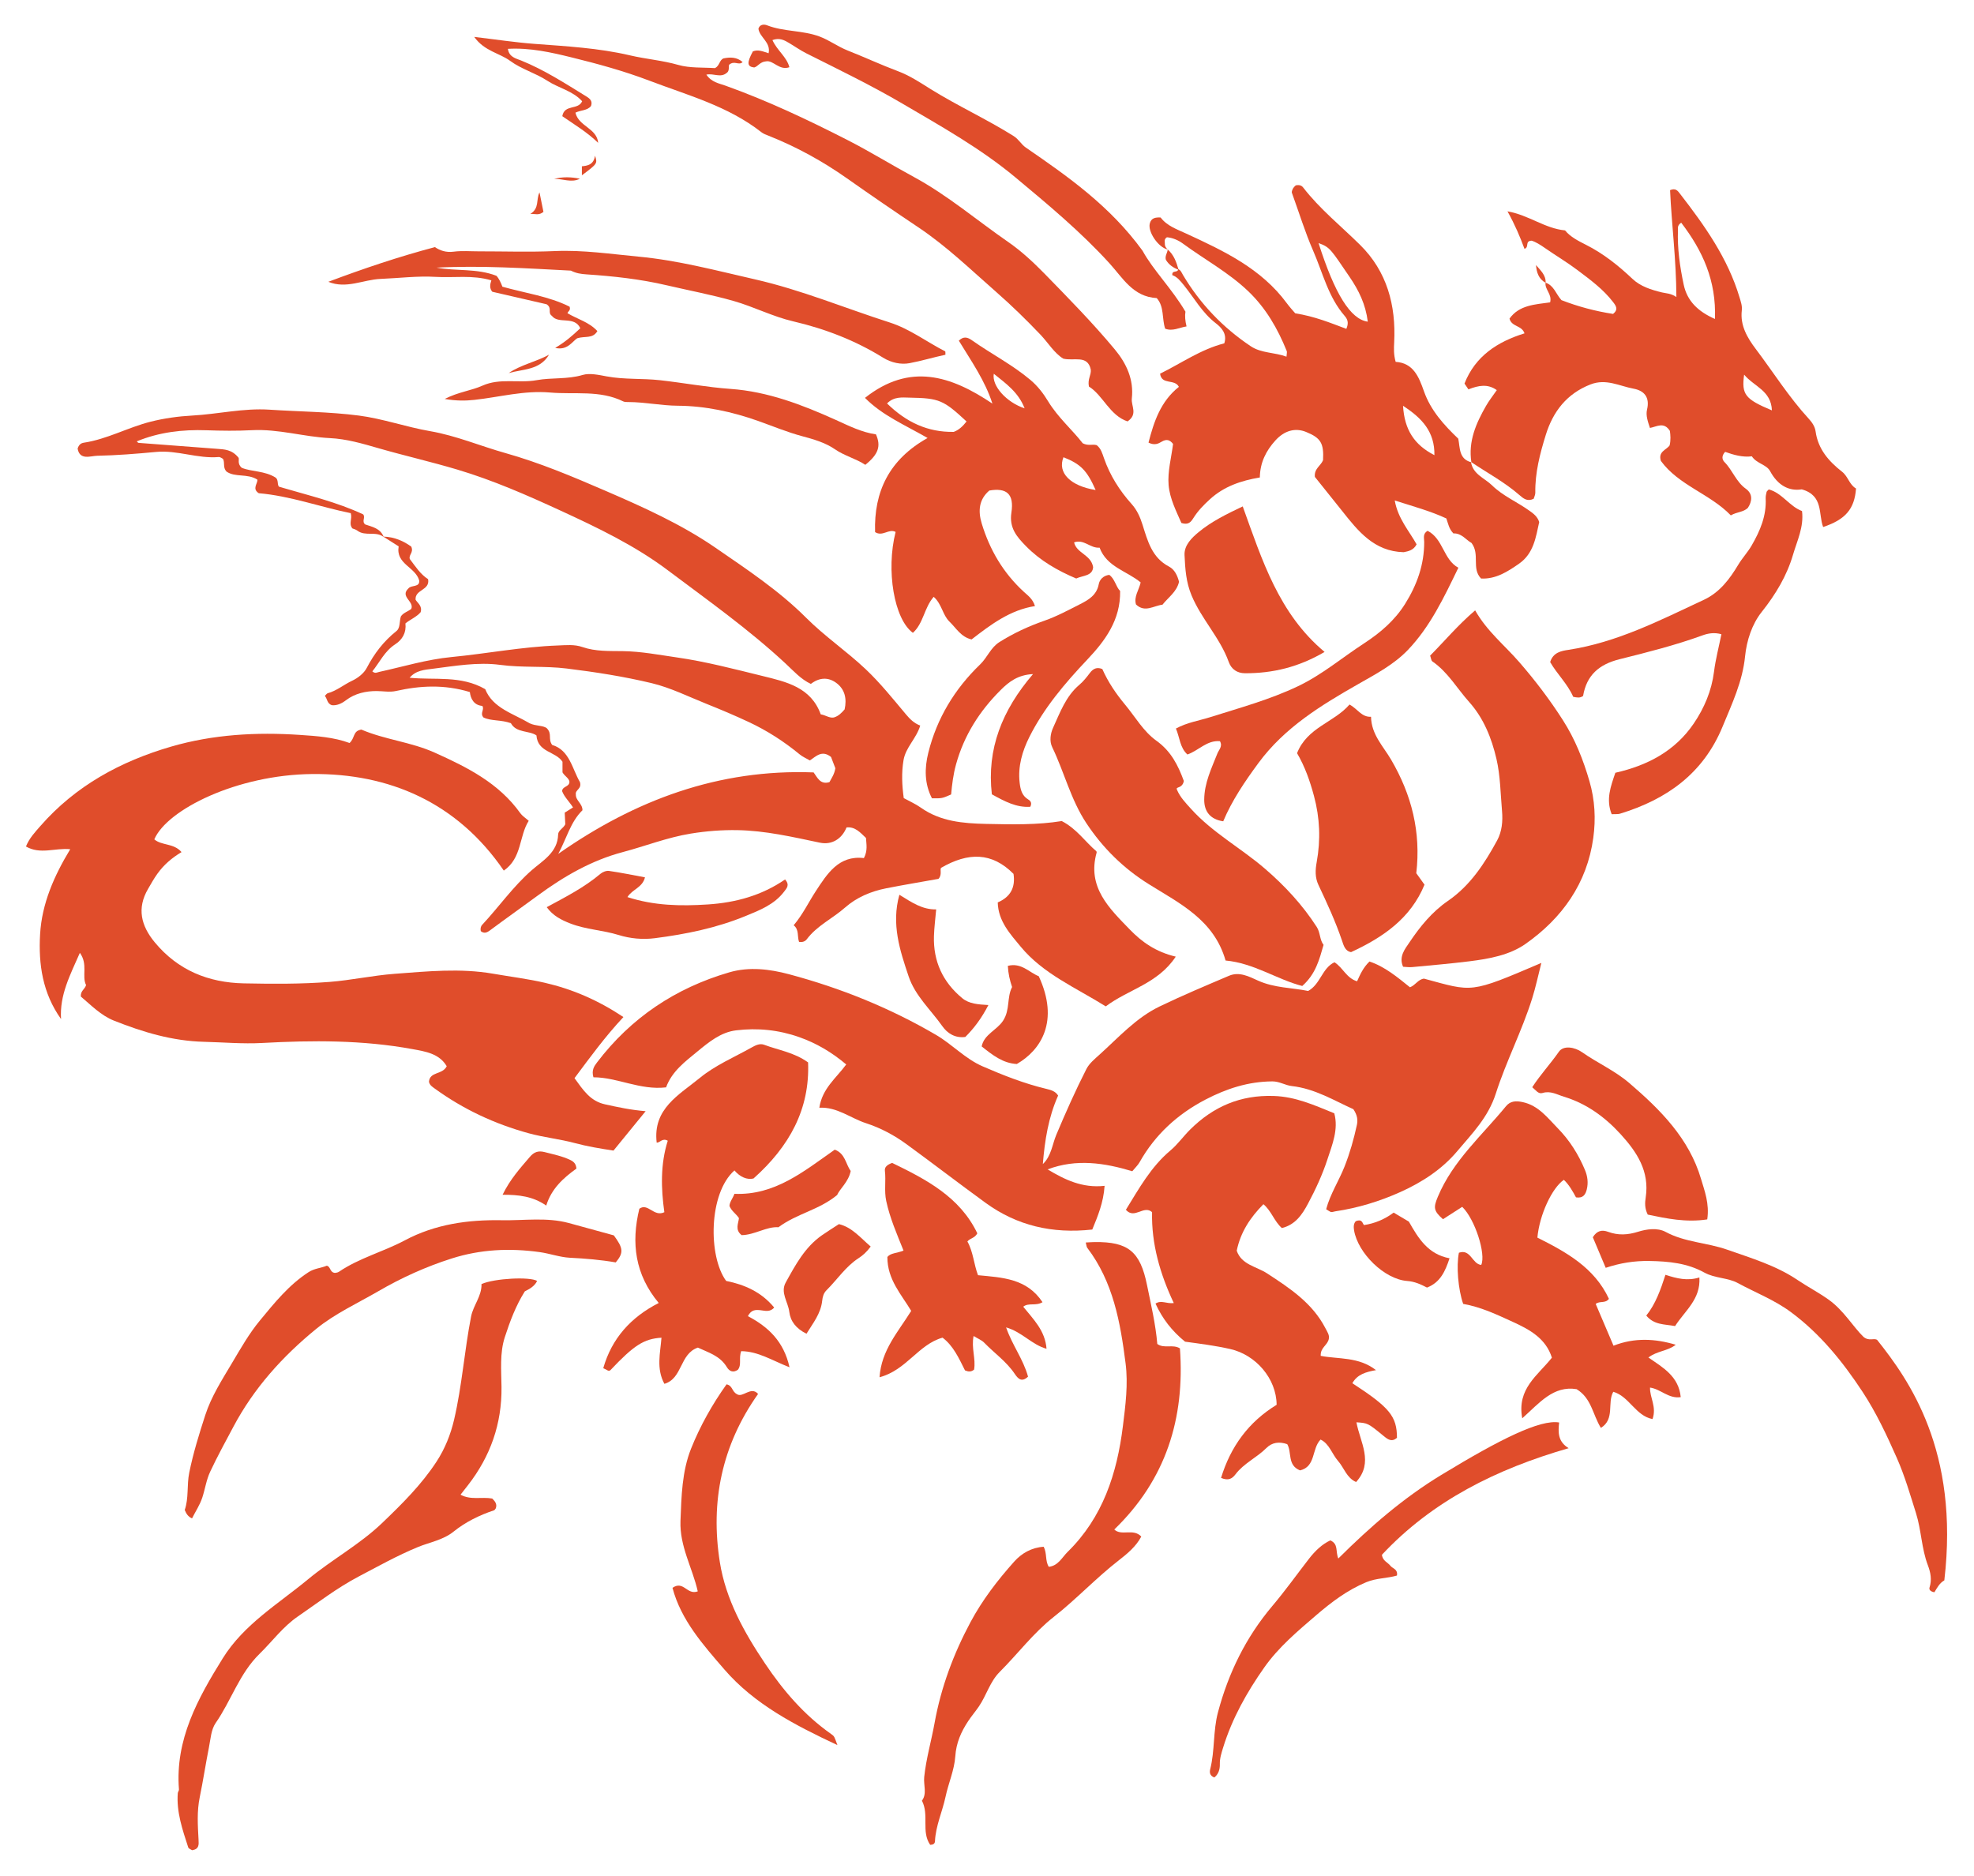 <svg width="1730" height="1644" viewBox="0 0 1730 1644" fill="none" xmlns="http://www.w3.org/2000/svg">
<rect width="1730" height="1644" fill="none"/>
<path d="M927.332 960.182C918.793 979.312 915.605 999.554 913.937 1020.25C921.435 1013.11 922.155 1003.06 925.795 994.423C933.995 974.97 942.553 955.693 952.127 936.908C954.612 932.033 959.366 928.139 963.575 924.347C980.315 909.268 995.567 892.102 1016.21 882.133C1036.21 872.476 1056.73 863.875 1077.17 855.173C1086.26 851.306 1094.94 856.022 1102.62 859.48C1116.91 865.916 1132.12 865.598 1146.44 868.51C1157.29 862.611 1158.58 848.495 1169.54 843.357C1177.03 848.192 1180.16 857.376 1189.33 860.026C1192.02 854.185 1194.53 848.192 1200.19 842.703C1213.64 847.16 1224.69 856.446 1235.68 865.283C1240.61 863.416 1242.77 858.343 1247.96 857.705C1291.17 869.362 1287.51 871.011 1350.83 843.942C1347.99 855.068 1345.89 865.135 1342.83 874.904C1333.91 903.423 1319.96 930.195 1310.93 958.412C1304.18 979.506 1289.98 993.632 1277.11 1008.94C1263.93 1024.62 1246.54 1036.11 1227.18 1044.78C1208.74 1053.03 1189.97 1058.74 1170.15 1061.67C1168.66 1061.89 1167.27 1062.72 1165.77 1061.98C1164.77 1061.48 1163.85 1060.81 1162.24 1059.81C1165.78 1046.5 1173.44 1034.89 1178.43 1022.2C1183.07 1010.4 1186.48 998.298 1189.16 985.963C1190.07 981.742 1189.7 977.503 1186.08 972.128C1169.5 964.732 1152.5 954.131 1132.14 951.858C1126.34 951.211 1121.31 947.737 1115.09 947.77C1093.98 947.881 1074.67 954.183 1056.28 963.814C1031.92 976.572 1012.33 994.43 998.74 1018.59C997.264 1021.21 994.931 1023.35 992.338 1026.51C968.079 1019.21 943.383 1015.34 918.125 1024.89C933.084 1033.86 948.456 1041.48 968.063 1039.3C967.078 1054.06 962.038 1065.99 957.26 1077.61C922.174 1081.47 891.284 1074.22 863.806 1054.25C840.572 1037.37 817.814 1019.83 794.601 1002.91C783.727 994.988 772 988.645 758.985 984.416C745.295 979.968 733.649 970.01 718.071 970.857C720.596 953.924 732.75 945.014 741.633 932.929C728.817 922.106 715.465 914.319 700.59 909.036C682.551 902.628 663.882 900.718 645.034 903.041C631.642 904.692 621.212 913.339 611.22 921.553C600.398 930.45 588.844 938.989 583.749 953.006C560.819 955.669 541.107 944.164 520.063 944.178C518.306 937.962 520.655 934.528 523.196 931.188C553.042 891.956 591.998 865.936 639.118 852.197C656.553 847.113 674.586 849.333 691.52 853.862C736.67 865.939 779.724 883.269 820.313 907.005C834.624 915.373 845.815 927.9 861.092 934.547C879.171 942.414 897.492 949.617 916.691 954.246C920.975 955.279 924.865 956.272 927.332 960.182Z" fill="#E04D2B"/>
<path d="M336.276 470.657C329.482 465.195 320.124 470.368 313.224 465.087C311.776 463.979 309.81 463.548 308.863 463.14C305.326 458.822 308.946 454.96 307.397 449.753C280.734 444.346 254.322 434.63 226.767 432.268C220.662 428.311 225.937 423.781 225.58 420.382C216.808 414.723 205.982 418.666 198.437 413.24C195.124 409.614 197.272 405.715 195.448 402.161C194.456 401.711 193.022 400.445 191.706 400.558C173.138 402.147 155.384 394.343 136.756 396.097C119.606 397.712 102.394 399.095 85.186 399.45C79.242 399.573 69.919 403.656 68.023 393.191C69.096 389.625 71.076 388.36 73.433 388.005C93.867 384.933 112.019 374.653 131.855 369.624C143.901 366.57 156.268 364.871 168.398 364.212C191.052 362.98 213.357 357.539 236.208 359.06C262.264 360.794 288.513 360.873 314.354 364.196C335.431 366.907 355.875 374.236 376.884 377.87C399.709 381.817 420.856 390.875 442.915 397.078C472.895 405.509 501.694 417.642 530.089 429.916C563.413 444.322 597.059 459.396 627.025 480.049C654.557 499.025 682.658 517.561 706.648 541.575C722.802 557.746 742.048 570.79 758.689 586.525C771.478 598.619 782.6 612.528 793.951 626.06C797.453 630.234 801.034 633.845 806.486 635.915C803.129 647.238 793.763 654.934 791.85 666.195C789.955 677.354 790.528 688.425 792.038 699.472C797.174 702.306 802.422 704.595 806.997 707.835C824.224 720.034 844.104 721.654 864.087 722.1C886.731 722.605 909.421 723.057 930.511 719.598C943.777 726.495 950.996 737.731 960.827 746.033C960.928 746.405 961.196 746.825 961.107 747.143C952.517 777.578 972.182 796.097 990.299 814.8C1000.66 825.496 1012.81 834.248 1030.42 838.433C1014.64 862.285 988.795 867.118 969.091 882.019C942.592 865.503 914.198 853.506 894.558 829.736C885.483 818.752 874.791 807.342 874.418 790.916C886.005 785.948 889.964 777.322 888.236 765.893C869.234 746.735 848.507 746.891 824.816 760.579C823.431 761.905 825.934 766.648 822.474 770.261C807.631 772.923 792.109 775.506 776.675 778.536C763.308 781.161 750.654 786.523 740.609 795.406C729.674 805.077 715.91 811.29 706.948 823.339C705.813 824.866 703.242 826.108 700.272 825.472C698.573 820.706 700.481 814.849 695.582 810.925C703.765 801.194 708.653 790.672 714.901 781.128C724.88 765.885 735.079 749.419 757.118 752.061C760.648 745.334 759.21 739.726 758.935 734.415C753.703 729.429 749.383 724.403 741.895 725.193C737.848 735.245 728.991 740.749 718.554 738.557C694.591 733.523 670.652 727.959 646.101 727.562C632.578 727.344 619.102 728.366 605.4 730.595C584.753 733.955 565.687 741.536 545.822 746.798C518.351 754.075 494.153 768.076 471.408 784.803C457.457 795.063 443.314 805.063 429.421 815.399C426.552 817.533 424.214 818.353 421.348 816.086C420.93 813.993 421.214 812.008 422.575 810.551C437.299 794.787 449.587 777.029 466.127 762.577C475.407 754.469 488.783 747.142 489.15 731.358C489.235 727.708 493.554 726.181 495.414 722.439C495.277 719.675 495.109 716.271 494.91 712.228C497.207 710.789 499.706 709.223 502.203 707.66C498.835 702.428 494.507 698.459 492.606 693.326C493.021 688.832 499.047 689.875 499.056 685.076C498.569 681.892 494.887 680.314 492.968 676.912C492.968 673.892 492.968 670.506 492.968 667.639C486.921 658.365 471.249 659.573 470.133 644.526C463.67 640.086 452.524 642.562 447.76 633.869C439.228 630.642 430.358 632.111 423.669 628.776C420.394 624.915 424.807 622.106 422.727 618.696C415.264 618.073 412.441 612.347 411.774 606.54C389.329 599.73 368.226 600.866 347.006 605.617C341.54 606.841 335.689 605.698 330.112 605.667C320.781 605.615 311.121 607.679 303.224 613.704C299.407 616.615 295.433 618.413 291.08 618.105C286.503 616.831 286.996 612.486 284.69 609.911C285.598 609.048 286.289 607.835 287.241 607.573C295.129 605.41 301.358 600.005 308.636 596.603C313.62 594.273 318.936 590.147 321.399 585.416C327.989 572.76 336.261 561.973 347.444 553.064C350.955 550.267 349.923 544.492 351.338 540.189C353.628 536.897 357.634 535.943 360.456 533.634C363.184 527.01 350.16 522.907 357.994 515.651C360.543 512.503 368.002 515.01 367.386 508.729C363.97 496.77 346.755 494.427 349.384 478.847C345.174 476.176 340.533 473.232 335.892 470.289C345.789 470.51 354.113 474.458 360.442 479.088C362.721 484.43 357.969 486.165 359.142 489.942C363.948 496.272 368.494 503.381 375.174 507.6C377.037 517.619 363.436 516.455 364.225 525.666C366.019 528.573 370.324 531.12 368.625 536.577C365.127 540.71 359.627 542.864 355.318 546.37C356.213 554.599 352.648 560.598 346.235 564.77C337.023 570.761 332.734 580.477 326.318 588.398C328.765 590.615 330.495 589.29 332.318 588.891C353.388 584.277 374.011 577.946 395.718 575.855C426.769 572.863 457.515 566.855 488.778 565.727C496.021 565.466 503.277 564.59 510.522 567.112C521.871 571.064 534.328 570.524 545.732 570.677C561.926 570.893 577.562 573.952 593.169 576.187C618.491 579.814 643.435 586.375 668.346 592.483C689.202 597.596 710.731 602.361 719.296 626.091C723.701 626.773 726.819 629.55 730.781 628.821C734.862 627.642 737.493 624.857 740.224 621.725C742.247 612.482 740.602 603.913 732.476 598.211C725.708 593.462 718.173 593.652 710.622 599.407C701.94 595.367 695.425 588.018 688.533 581.603C656.222 551.526 620.227 526.058 585.085 499.668C556.346 478.087 523.667 462.428 490.974 447.384C461.592 433.865 432.114 420.921 400.881 411.591C377.883 404.721 354.541 399.425 331.533 392.783C317.627 388.769 303.78 384.686 289.152 383.975C266.259 382.863 243.996 375.808 220.79 377.031C207.541 377.729 194.212 377.571 180.944 377.098C159.901 376.347 139.47 378.759 119.877 386.811C120.391 387.269 120.879 388.097 121.427 388.14C144.347 389.916 167.276 391.589 190.196 393.359C196.624 393.855 203.28 393.896 209.082 401.206C209.863 402.448 207.738 406.585 211.93 410.018C220.615 413.582 232.061 412.507 241.674 418.663C244.3 420.767 242.744 425.329 244.664 426.618C270.416 434.216 295.236 439.976 318.34 450.845C320.433 453.739 316.789 456.87 320.017 459.623C325.78 461.703 333.35 462.802 336.276 470.657ZM709.774 666.483C706.695 664.687 703.444 663.326 700.838 661.182C687.133 649.901 672.45 640.417 656.276 632.838C644.157 627.159 631.88 621.969 619.487 617.015C603.469 610.613 587.752 602.738 571.125 598.746C546.626 592.865 521.546 588.983 496.511 585.894C477.247 583.517 457.77 585.331 438.173 582.702C418.893 580.116 398.588 583.665 378.943 586.167C372.498 586.989 364.39 587.46 359.005 594C381.208 596.259 403.9 591.705 425.246 604.001C431.879 620.661 449.658 625.263 464.225 633.933C469.528 636.477 476.138 635.643 479.28 638.312C484.121 643.312 480.068 647.636 483.927 652.904C499.246 657.393 501.566 674.202 508.234 685.394C510.153 691.534 503.927 692.138 504.663 696.266C504.413 701.619 510.551 704.251 510.459 710.132C499.998 720.334 496.491 735.023 489.257 748.356C556.583 701.194 629.781 673.798 713.05 676.97C716.368 681.442 718.826 687.941 726.924 685.473C728.85 681.878 731.319 678.428 732.102 673.312C730.867 670.092 729.393 666.251 728.307 663.42C720.366 657.151 715.382 662.705 709.774 666.483Z" fill="#E04D2B"/>
<path d="M306.346 651.189C311.115 646.957 309.216 640.82 316.136 639.562C315.46 639.619 316.328 639.274 316.939 639.534C337.548 648.303 360.219 650.319 380.765 659.542C409.392 672.392 437.094 686.207 456.006 712.719C457.726 715.13 460.469 716.813 463.368 719.395C454.732 732.979 457.607 751.889 441.535 763.026C400.468 703.036 340.823 677.734 273.529 678.386C207.711 679.024 146.395 709.527 135.232 735.634C141.773 741.269 152.315 738.836 159.09 746.813C150.533 751.934 143.553 757.956 137.95 765.759C134.843 770.087 132.323 774.652 129.693 779.173C119.842 796.112 123.63 811.336 135.541 825.767C155.864 850.388 182.66 861.233 213.715 861.853C238.738 862.353 263.885 862.524 288.801 860.585C307.809 859.106 326.633 854.923 345.771 853.492C374.583 851.339 403.281 848.39 432.181 853.395C447.266 856.007 462.461 857.884 477.423 861.33C501.529 866.881 523.802 876.406 546.369 891.369C530.297 908.549 517.033 926.797 503.495 944.934C511.185 955.477 517.213 965.01 530.277 967.888C541.346 970.327 552.421 972.758 565.828 973.89C555.55 986.489 546.707 997.33 537.661 1008.42C525.957 1006.63 514.82 1004.8 503.684 1001.81C490.482 998.272 476.718 996.889 463.432 993.257C433.581 985.098 406.052 972.23 380.983 954.041C378.708 952.389 376.546 951.072 375.936 948.063C376.718 938.952 387.846 942.102 391.504 934.464C384.943 923.342 372.791 921.555 361.532 919.484C317.854 911.449 273.803 911.69 229.618 914.108C212.755 915.031 195.78 913.498 178.873 913.081C151.057 912.394 125.224 904.595 99.923 894.545C88.384 889.962 79.542 880.712 70.844 873.408C70.437 868.383 74.322 867.164 75.436 863.361C71.466 855.596 77.354 845.21 69.989 835.101C61.415 854.698 52.159 872.016 53.494 893.137C37.275 870.402 33.628 845.011 35.144 818.788C36.697 791.903 47.371 767.712 61.549 744.287C48.105 742.975 35.395 749.18 22.743 741.896C25.691 734.594 30.694 729.329 35.356 723.992C66.186 688.701 105.689 667.245 149.963 654.358C186.755 643.648 224.753 641.547 262.789 644.098C277.504 645.085 292.494 646.081 306.346 651.189Z" fill="#E04D2B"/>
<path d="M1023.33 218.614C1015.21 217.006 1005.72 203.07 1007.68 195.833C1008.98 190.999 1012.5 190.43 1017.17 190.617C1022.72 198.001 1031.31 200.888 1039.7 204.766C1072.54 219.923 1105.39 235.352 1127.76 265.762C1130.49 269.467 1133.67 272.838 1135.14 274.596C1152.31 277.318 1165.73 282.906 1179.92 288.209C1181.66 284.032 1181.83 280.739 1178.51 276.935C1164.08 260.403 1159.26 239.051 1150.77 219.602C1143.78 203.566 1138.63 186.722 1132.12 168.742C1132.03 167.105 1133.13 164.395 1135.69 162.408C1138.21 161.971 1140.46 162.23 1142.06 164.296C1156.62 183.174 1175.18 198.042 1192.01 214.666C1215.56 237.923 1223.5 267.58 1221.85 300.033C1221.57 305.461 1221.33 310.717 1223.15 317.142C1238.62 318.121 1243.47 330.208 1247.95 342.942C1253.83 359.666 1265.41 372.426 1278.02 384.481C1279.65 392.559 1278.41 402.327 1289.51 405.185L1289.15 404.84C1290.75 415.707 1301.12 418.994 1307.63 425.389C1317.08 434.671 1329.69 439.933 1340.44 447.663C1343.85 450.109 1347.38 452.643 1348.95 457.531C1345.99 470.749 1344.23 484.995 1331.29 494.031C1321.16 501.097 1310.9 507.663 1298 507.05C1289.37 498.158 1297.3 485.898 1289.6 475.833C1285.08 473.455 1280.93 467.147 1273.76 467.496C1269.89 463.612 1269.16 458.947 1267.58 454.399C1253.76 447.937 1239.06 443.997 1222.35 438.634C1225.13 454.542 1234.91 465.236 1241.5 477.091C1238.83 482.275 1234.27 483.156 1230.16 483.966C1204.16 483.306 1190.1 465.324 1175.94 447.449C1167.97 437.388 1159.9 427.402 1152.36 417.982C1151.51 410.802 1157.63 408.173 1159.51 403.318C1160.31 388.447 1157.52 383.806 1144.61 378.563C1135.12 374.709 1125.63 377.358 1117.8 385.976C1109.61 394.998 1104.31 405.301 1104.11 418.472C1087.75 421.235 1072.78 426.223 1060.34 437.59C1054.86 442.591 1049.87 447.712 1045.97 453.9C1043.77 457.4 1041.61 460.369 1035.37 458.364C1030.94 448.209 1025.14 436.927 1024.16 425.12C1023.17 413.261 1026.58 401.037 1028.06 389.084C1025.15 385.346 1022.25 384.612 1018 387.157C1015.27 388.796 1011.87 390.612 1006.54 387.914C1011.29 369.574 1017.14 351.799 1033.15 339.058C1029.49 331.77 1018.03 337.724 1016.68 327.502C1035.11 318.472 1052.32 306.201 1072.97 300.906C1075.7 292.435 1070.28 286.966 1065.46 283.254C1053.62 274.146 1046.66 261.254 1037.6 250.054C1034.49 246.223 1031.66 242.603 1027.41 241.16C1026.85 236.294 1032.6 239.479 1032.47 235.848C1034.9 236.745 1035.62 239.107 1036.77 241.035C1051.84 266.325 1071.71 287.104 1096.13 303.443C1105.45 309.683 1116.87 308.663 1127.47 312.597C1127.63 309.875 1128.08 308.638 1127.71 307.728C1119.8 288.093 1109.43 270.022 1093.95 255.242C1076.7 238.761 1055.66 227.434 1036.6 213.416C1032.53 210.421 1027.44 208.308 1022.68 207.955C1019.87 209.779 1020.95 211.857 1020.87 213.634C1020.78 215.673 1021.81 217.297 1023.33 218.614ZM1198.72 281.926C1196.83 266.695 1190.86 254.548 1182.69 242.586C1166.24 218.486 1165.76 216.746 1155.57 213.039C1169.75 257.537 1183.56 279.885 1198.72 281.926ZM1229.62 355.679C1230.82 376.527 1239.44 389.9 1257.12 398.917C1257.38 378.349 1246.32 366.509 1229.62 355.679Z" fill="#E04D2B"/>
<path d="M1354.59 247.755C1361.86 250.212 1363.6 257.662 1368.45 263.044C1382.9 268.682 1398.26 272.761 1413.71 275.129C1418.44 271.253 1416.33 268.196 1413.8 264.875C1405.13 253.499 1393.69 245.183 1382.48 236.723C1373.34 229.827 1363.42 223.96 1354.02 217.406C1349.9 214.538 1345.77 211.931 1342.25 210.94C1336.09 211.277 1340.5 216.719 1336.04 218.084C1332.14 207.495 1327.75 197.085 1321.15 185.216C1340.02 188.579 1353.83 200.227 1371.6 201.93C1376.17 207.574 1383.14 211.123 1389.94 214.551C1405.25 222.276 1418.32 232.719 1430.71 244.434C1437.73 251.077 1447.16 254.022 1456.51 256.287C1460.21 257.183 1464.17 256.971 1469.17 260.297C1469.06 227.82 1465.03 197.076 1463.64 166.651C1468.66 164.549 1470.44 167.363 1472.3 169.765C1493.94 197.676 1514.3 226.335 1524.56 260.781C1525.64 264.433 1526.97 268.093 1526.51 272.009C1524.93 285.291 1531.38 296.106 1538.68 305.781C1554.11 326.234 1567.78 348.046 1585.18 367.004C1588.07 370.158 1590.58 373.802 1591.17 378.052C1593.31 393.642 1602.68 404.272 1614.46 413.513C1619.63 417.572 1620.85 424.969 1626.61 428.125C1625.28 446.07 1617.43 455.316 1597.79 461.896C1593.46 450.575 1598.3 434.289 1579.05 428.886C1567.87 430.666 1558.04 425.454 1551.3 412.91C1548.14 407.037 1539.47 406.36 1535.32 399.932C1527.23 400.971 1519.29 398.676 1511.9 396.017C1508.6 399.582 1509.16 402.793 1511.38 405.031C1518.41 412.132 1521.46 422.221 1530 428.335C1536.44 432.94 1535.52 439.491 1531.83 445.123C1527.7 449.043 1522.65 448.416 1516.86 451.682C1498.62 432.774 1471.25 425.445 1455.6 403.975C1452.94 395.722 1460.32 394.451 1463.23 390.386C1464.37 385.746 1463.99 381.217 1463.46 377.621C1458.22 369.421 1452.04 373.937 1446 375.064C1444.19 369.604 1442.23 364.086 1443.44 359.055C1446.07 348.156 1440.97 342.372 1431.59 340.639C1419.23 338.355 1407.58 331.572 1393.86 336.937C1372.97 345.106 1361.08 360.794 1354.78 380.955C1349.65 397.417 1345.25 414.279 1345.53 431.87C1345.56 433.68 1344.57 435.506 1344.1 437.139C1338.62 439.797 1335.28 437.093 1331.56 433.845C1318.59 422.512 1303.34 414.432 1289.15 404.84L1289.51 405.185C1286.63 386.805 1293.61 370.947 1302.4 355.635C1305.05 351.018 1308.41 346.806 1311.78 341.915C1303.84 336.233 1295.92 337.734 1286.92 341.25C1285.94 339.797 1284.87 338.221 1283.48 336.173C1292.84 312.158 1312.43 299.456 1336.08 292.162C1333.61 284.924 1324.88 286.66 1322.91 279.266C1331.43 267.243 1345.46 266.865 1358.52 265.002C1360.41 257.818 1353.7 253.713 1354.51 247.828L1354.59 247.755ZM1473.38 195.152C1469.85 197.664 1470.62 199.719 1470.56 201.461C1469.93 217.718 1472.24 233.757 1475.59 249.529C1478.59 263.651 1487.93 272.952 1502.97 279.549C1504.26 245.858 1492.09 219.605 1473.38 195.152ZM1552.89 359.679C1552.23 342.178 1537.04 338.7 1528.54 328.34C1526.19 345.779 1529.32 349.784 1552.89 359.679Z" fill="#E04D2B"/>
<path d="M1169.36 975.734C1173.17 989.829 1167.63 1003.03 1163.34 1016.14C1158.94 1029.6 1152.95 1042.52 1146.27 1055.02C1141.2 1064.53 1135.24 1073.41 1123.41 1076.31C1116.69 1070.37 1114.26 1061.3 1107.25 1055.4C1095.82 1066.98 1087.23 1079.74 1083.86 1096.18C1088.03 1108.49 1101.21 1110 1110.4 1116C1130.47 1129.1 1150.19 1142.02 1161.62 1164.16C1163.24 1167.29 1165.22 1170.1 1164.6 1173.23C1163.68 1179.04 1157.04 1180.85 1157.47 1188.32C1172.82 1191.36 1190.64 1188.9 1205.92 1200.84C1197.04 1202.39 1189.44 1204.62 1185.2 1212.3C1217.96 1233.63 1224.25 1241.35 1224.29 1260.16C1219.65 1264.14 1216.36 1261.63 1212.41 1258.38C1198.7 1247.08 1198.57 1247.23 1188.77 1246.56C1191.97 1264.07 1204.18 1281.67 1188.47 1298.91C1180.18 1295.26 1177.99 1286.53 1172.72 1280.51C1167.3 1274.31 1164.98 1265.28 1157.33 1261.69C1149.41 1269.79 1153.34 1285.36 1139.36 1288.7C1127.97 1284.19 1132.38 1272.86 1128.12 1265.72C1121.16 1263.29 1114.85 1264.09 1109.85 1269.1C1101.44 1277.52 1090.11 1282.44 1082.79 1292.12C1080.09 1295.68 1076.81 1298.13 1070.12 1295.28C1078.53 1267.81 1094.22 1246.28 1118.83 1231.21C1118.63 1208.1 1100.48 1187.38 1078.21 1182.35C1064.89 1179.34 1051.46 1177.65 1038.59 1175.9C1026.95 1166.47 1018.56 1155.48 1012.68 1142.51C1017.73 1139.18 1022.16 1142.83 1028.7 1142.05C1016.62 1116.44 1009.04 1090.12 1009.66 1062.35C1002.36 1055.84 994.255 1068.98 986.718 1060.29C998.2 1041.72 1008.64 1022.67 1025.78 1008.28C1032.19 1002.89 1037.15 995.799 1043.15 989.864C1063.39 969.844 1087 959.578 1116.32 960.542C1135.54 961.174 1151.79 968.597 1169.36 975.734Z" fill="#E04D2B"/>
<path d="M907.043 531.185C885.168 534.613 868.344 547.421 851.487 560.419C842.256 558.354 837.96 550.468 832.073 544.781C826.052 538.965 825.452 529.397 818.288 523.081C809.874 532.695 809.346 546.355 800.046 554.638C783.61 542.682 776.339 499.9 784.906 466.22C779.031 462.978 773.527 470.656 766.919 466.344C765.79 430.945 779.287 402.673 812.927 383.879C792.604 372.179 773.402 364.183 758.057 348.712C797.262 317.686 833.314 329.203 869.738 353.734C863.259 333.511 851.253 316.582 840.321 298.578C844.513 294.45 848.057 295.59 851.798 298.235C868.686 310.173 887.248 319.633 903.142 333.059C909.411 338.353 914.345 344.76 918.516 351.646C927.184 365.956 939.859 376.772 948.879 388.492C953.81 391.035 957.383 389.048 961.089 390.137C964.805 392.898 966.039 397.341 967.558 401.693C972.811 416.744 981.178 429.959 991.776 441.776C996.481 447.023 999.177 453.162 1001.28 459.803C1005.79 474.045 1009.47 488.747 1024.56 496.595C1029.34 499.081 1031.88 504.33 1033.3 509.908C1031.29 518.708 1023.9 523.512 1018.79 529.974C1010.93 530.881 1003.38 537.19 995.586 529.78C993.545 522.977 998.085 517.373 999.674 510.467C987.692 500.439 969.989 497.004 963.675 479.991C955.499 480.722 949.986 472.228 941.318 475.372C943.634 485.095 956.047 485.946 958.015 497.025C957.525 504.931 949.019 504.264 943.182 507.029C926.947 500.142 911.838 491.56 899.273 478.779C891.101 470.467 884.324 462.684 886.384 449.238C888.871 433.004 882.317 427.304 867.039 429.92C857.9 437.762 857.017 447.757 860.393 458.867C867.434 482.038 879.295 502.146 897.246 518.656C900.738 521.867 905.083 524.792 907.043 531.185ZM847.076 369.399C826.878 350.646 823.287 348.965 797.117 348.503C790.717 348.39 783.574 347.349 777.401 353.597C794.188 370.006 812.97 378.915 835.838 378.516C840.326 376.851 843.666 373.739 847.076 369.399ZM932.021 400.739C926.495 414.397 938.251 425.974 960.206 429.468C952.642 412.373 947.226 406.758 932.021 400.739ZM870.957 327.571C869.03 338.119 881.964 352.579 897.968 357.902C892.503 343.721 881.62 336.192 870.957 327.571Z" fill="#E04D2B"/>
<path d="M649.546 1184.21C647.289 1190.65 650.152 1196.03 646.706 1200.48C642.675 1203.35 639.233 1201.94 637.02 1198.23C630.969 1188.09 620.454 1185.3 611.599 1181.08C595.522 1186.61 598.352 1208.1 582.275 1212.84C574.977 1199.44 578.687 1185.83 579.712 1172.41C564.338 1173.38 555.671 1178.92 534.898 1200.93C533.225 1202.08 532.041 1200.66 530.709 1200.1C529.673 1199.67 528.682 1199.12 528.692 1199.13C536.168 1173.03 552.772 1154.52 577.309 1141.98C556.543 1117.07 553.003 1089.48 560.314 1059.39C567.83 1053.88 572.998 1066.89 582.232 1062.42C579.309 1041.68 578.717 1020.29 585.221 999.789C580.52 997.07 578.216 1001.7 575.513 1001.45C571.958 971.66 595.164 959.603 613.379 944.679C627.018 933.504 643.501 926.615 658.822 917.995C662.308 916.034 665.985 914.264 669.757 915.693C682.227 920.414 695.845 922.257 708.199 931.131C709.83 972.025 691.965 1004.69 660.37 1032.87C654.849 1034.25 648.591 1031.64 643.659 1025.8C620.858 1046.01 620.618 1101.18 636.382 1122.64C652.512 1125.9 667.221 1132.28 678.47 1145.95C674.903 1150.26 670.316 1148.74 666.624 1148.33C662.017 1147.82 658.365 1147.86 655.45 1153.53C673.137 1162.8 686.903 1175.55 691.927 1198.33C676.543 1192.32 664.453 1184.33 649.546 1184.21Z" fill="#E04D2B"/>
<path d="M1282.32 1142.77C1277.89 1130 1276.21 1109.72 1278.58 1097.93C1289.02 1094.35 1290.14 1107.93 1298.15 1108.62C1302.45 1099.16 1292.68 1068.55 1281.48 1057.72C1275.91 1061.3 1270.22 1064.96 1264.61 1068.56C1256.19 1061.15 1256.22 1058.21 1260.13 1048.85C1273.35 1017.29 1298.84 995.119 1319.85 969.517C1323.75 964.769 1328.75 964.695 1334.51 965.934C1348.4 968.921 1356.36 979.824 1365.33 988.956C1375.57 999.382 1383.39 1011.81 1389.05 1025.42C1391.33 1030.9 1392.08 1036.57 1390.65 1042.4C1389.54 1046.88 1387.51 1050.38 1381.19 1049.41C1378.36 1044.25 1375.29 1038.55 1370.56 1034.04C1360.19 1041.1 1349.18 1064.64 1347.36 1084.7C1372.38 1097.22 1397.3 1110.89 1410.05 1138.34C1406.86 1142.66 1402.14 1139.87 1398.46 1142.81C1403.55 1154.75 1408.73 1166.89 1414.07 1179.42C1432.58 1172.19 1450.52 1173.19 1468.61 1178.58C1461.64 1184.17 1452.42 1183.85 1444.64 1189.77C1457.43 1198.59 1471.23 1206.26 1472.98 1224.49C1462.23 1226.06 1455.66 1217.51 1446.09 1216.12C1445.75 1224.97 1452.08 1232.9 1448.26 1243.73C1433.38 1240.85 1427.78 1223.76 1413.87 1219.81C1408.38 1229.4 1415.51 1243.68 1403.01 1251.46C1395.78 1239.79 1394.81 1225.43 1381.7 1217.51C1361.31 1214.2 1349.04 1229.71 1334.09 1243.05C1329.22 1216.99 1347.77 1205.49 1360.07 1189.92C1354.81 1173.14 1340.74 1165.36 1326.15 1158.7C1312.24 1152.36 1298.35 1145.62 1282.32 1142.77Z" fill="#E04D2B"/>
<path d="M1229.65 847.299C1225.7 838.304 1231.32 831.759 1235.33 825.782C1244.54 812.03 1255.1 799.107 1268.91 789.61C1288.53 776.126 1300.99 756.924 1312.04 736.655C1316.33 728.785 1317.15 719.715 1316.36 710.758C1315.01 695.51 1314.93 679.927 1311.48 665.144C1307.27 647.062 1300.35 629.536 1287.56 615.243C1276.89 603.321 1268.87 588.993 1255.29 579.667C1254.27 578.964 1254.18 576.902 1253.35 574.625C1266.01 561.857 1277.7 547.851 1292.81 534.944C1303.18 553.283 1318.63 565.512 1331.36 580.174C1345.46 596.412 1358.23 613.212 1369.76 631.243C1380.42 647.907 1387.51 665.767 1393.01 684.742C1397.82 701.301 1398.6 717.861 1396.35 734.323C1390.89 774.162 1369.05 804.733 1336.95 827.282C1322.93 837.127 1305.04 840.372 1287.77 842.515C1271.07 844.588 1254.3 846.021 1237.54 847.606C1234.92 847.854 1232.22 847.416 1229.65 847.299Z" fill="#E04D2B"/>
<path d="M1037.5 684.469C1036.82 688.227 1034.56 689.535 1032.25 690.288C1030.98 690.805 1031.12 691.299 1031.53 692.25C1034.28 698.741 1039.01 703.594 1043.68 708.779C1062.54 729.744 1087.42 743.145 1108.51 761.285C1125.99 776.326 1141.51 793.046 1154.01 812.462C1157.18 817.382 1156.5 823.754 1159.97 828.11C1156.23 840.96 1153.21 853.522 1141.29 864.151C1119.43 858.577 1098.84 844.081 1074.08 841.835C1063.91 806.194 1034.01 791.919 1006.7 774.854C984.651 761.077 966.557 743.322 952.107 721.518C938.411 700.851 932.747 676.784 922.146 654.839C919.515 649.394 920.685 642.712 922.906 637.854C929.037 624.444 934.089 610.175 945.988 600.128C949.475 597.183 952.401 593.473 955.162 589.797C958.129 585.847 961.514 584.466 966.073 586.38C971.155 597.876 978.096 608.059 986.06 617.631C994.982 628.355 1002.11 641.096 1013.42 649.163C1026.41 658.436 1032.59 671.037 1037.5 684.469Z" fill="#E04D2B"/>
<path d="M951.553 1088.97C954.843 1088.81 957.109 1088.61 959.377 1088.59C988.729 1088.25 999.261 1096.83 1005.23 1126.22C1008.73 1143.45 1012.8 1160.58 1014.24 1177.9C1020.36 1182.27 1027.64 1177.84 1034.09 1181.76C1038.53 1243.03 1021.88 1296.7 976.548 1340.51C982.879 1346.49 993.227 1339.2 1000.21 1346.7C995.667 1355.4 987.614 1362.02 980.491 1367.54C960.548 1383.01 943.382 1401.51 923.602 1417.03C905.678 1431.09 892.093 1449.4 876.103 1465.36C867.551 1473.89 864.53 1485.94 857.791 1495.75C854.79 1500.12 851.343 1504.14 848.443 1508.54C842.283 1517.9 838.009 1527.47 837.206 1539.35C836.398 1551.31 831.186 1562.87 828.641 1574.85C825.877 1587.85 820.04 1600.16 819.406 1613.74C819.299 1616.04 817.584 1616.85 815.2 1616.88C807.181 1605.27 814.497 1590.74 807.976 1578.19C812.642 1572 809.228 1564.54 809.972 1557.43C811.654 1541.36 816.208 1525.89 819.061 1510.08C824.67 1478.99 835.642 1449.53 850.536 1421.7C860.903 1402.33 874.3 1384.89 888.903 1368.57C895.435 1361.27 904.225 1356.28 914.696 1355.64C917.73 1361.65 915.839 1367.88 919.147 1373.21C927.424 1372.32 930.844 1364.85 935.672 1360.12C966.484 1329.95 978.964 1291.46 984.11 1249.83C986.371 1231.54 988.807 1213.31 986.447 1194.81C981.86 1158.85 975.587 1123.48 952.817 1093.56C952.205 1092.76 952.216 1091.48 951.553 1088.97Z" fill="#E04D2B"/>
<path d="M988.158 369.342C972.448 364.054 966.631 346.381 954.324 338.788C953.013 332.17 956.393 328.968 955.962 323.961C953.151 310.619 941.05 316.721 931.793 314.307C923.837 309.411 918.703 300.512 911.93 293.404C899.478 280.335 886.575 267.732 873.067 255.899C850.876 236.458 829.714 215.884 804.924 199.304C783.922 185.259 763.022 170.929 742.333 156.352C721.008 141.327 697.993 128.646 673.556 118.956C671.415 118.107 669.121 117.311 667.347 115.918C638.139 92.975 602.83 83.539 568.968 70.653C546.758 62.201 523.879 55.958 501.047 50.334C483.199 45.938 464.568 41.689 445.102 42.809C446.247 50.141 451.99 51.123 456.707 53.028C477.019 61.235 495.297 73.086 513.836 84.498C517.13 86.525 519.433 88.576 517.996 92.857C514.777 97.005 509.139 96.392 504.3 98.741C507.172 110.926 523.123 112.248 524.223 125.217C514.681 115.91 503.361 109.138 492.793 101.83C494.714 91.092 506.666 96.725 510.186 88.743C502.059 79.611 489.556 77.229 479.633 70.74C469.234 63.939 457.069 60.708 447.079 53.342C437.704 46.428 424.624 44.942 415.601 32.345C434.933 34.631 451.474 37.169 468.111 38.424C496.286 40.549 524.613 42.052 552.118 48.519C566.147 51.817 580.508 52.9 594.531 56.922C604.574 59.803 616.441 59.001 626.646 59.7C630.825 57.483 630.348 52.742 634.037 51.194C639.959 49.968 645.742 49.948 650.834 54.382C647.433 57.75 643.934 52.751 639.131 56.627C638.193 57.595 639.686 62.014 636.968 63.834C631.427 68.528 625.562 64.013 619.057 65.404C623.467 72.056 630.263 73.087 635.754 75.052C672.599 88.234 707.865 104.919 742.63 122.673C762.381 132.76 781.301 144.489 800.777 155.032C830.574 171.162 856.123 193.113 883.721 212.191C895.098 220.055 905.687 229.891 915.485 239.933C936.549 261.523 957.732 283.052 977.036 306.284C987.349 318.694 993.772 332.78 991.927 349.269C991.19 355.842 997.505 363.014 988.158 369.342Z" fill="#E04D2B"/>
<path d="M421.992 1125.38C433.532 1120.33 464.419 1118.8 470.724 1122.66C468.445 1127.38 464.115 1129.66 459.946 1131.8C451.989 1144.41 446.871 1158.25 442.402 1171.98C437.886 1185.86 439.361 1201.02 439.521 1215.6C439.876 1247.95 429.788 1276.44 410.048 1301.78C407.959 1304.46 405.856 1307.13 403.615 1309.99C412.505 1314.93 422.012 1311.73 431.378 1313.36C433.578 1315.59 435.923 1318.01 434.52 1321.93C433.989 1322.57 433.612 1323.47 433.002 1323.67C420.123 1327.96 408.05 1333.89 397.468 1342.39C388.186 1349.84 376.529 1351.64 366.037 1355.98C348.089 1363.39 331.348 1372.77 314.245 1381.77C295.268 1391.74 278.597 1404.68 261.131 1416.66C247.983 1425.67 238.675 1438.52 227.48 1449.46C209.747 1466.79 202.691 1490.42 189.018 1510.07C184.978 1515.88 184.536 1524.37 183.065 1531.75C180.182 1546.22 177.998 1560.83 175.026 1575.27C172.502 1587.54 173.32 1599.83 173.991 1612.1C174.247 1616.78 174.638 1620.57 168.389 1621.61C167.299 1620.86 165.323 1620.25 164.958 1619.12C159.968 1603.65 154.541 1588.23 155.81 1571.56C155.893 1570.47 156.917 1569.38 156.835 1568.34C153.386 1524.62 173.33 1488.64 195.187 1453.45C213.743 1423.58 243.733 1405.86 269.999 1384.13C290.942 1366.8 315.18 1353.71 334.756 1334.96C352.078 1318.36 369.325 1301.35 382.603 1280.97C389.983 1269.65 394.934 1257.24 397.967 1244.26C404.93 1214.46 406.992 1183.81 412.867 1153.8C414.791 1143.97 422.261 1136.03 421.992 1125.38Z" fill="#E04D2B"/>
<path d="M1136.73 660.112C1145.64 637.379 1169.29 633.185 1182.71 617.457C1189.85 621.322 1193.26 628.639 1201.56 628.211C1201.82 643.744 1212.3 654.095 1219.07 665.649C1237.31 696.785 1245.39 729.448 1241.22 765.313C1243.46 768.435 1245.68 771.527 1248.43 775.355C1236.27 804.931 1212.12 821.514 1184.08 834.476C1178.8 833.62 1177.5 828.465 1176.16 824.491C1170.46 807.693 1163.06 791.649 1155.51 775.674C1152.36 769.006 1152.7 762.435 1153.95 755.523C1157.49 736.05 1156.76 716.916 1151.55 697.581C1148.03 684.532 1143.71 672.062 1136.73 660.112Z" fill="#E04D2B"/>
<path d="M168.298 1330.77C164.707 1329.22 163.256 1326.61 161.899 1323.39C165.532 1313.01 163.618 1301.74 165.847 1290.72C169.331 1273.49 174.541 1256.79 179.901 1240.23C185.167 1223.96 194.574 1209.33 203.353 1194.56C210.936 1181.8 218.299 1168.81 227.705 1157.42C240.515 1141.91 253.187 1126.08 270.506 1114.91C275.56 1111.65 281.248 1111.44 286.383 1109.31C289.923 1110.05 288.854 1115.19 293.575 1115.62C294.14 1115.47 295.839 1115.44 297.016 1114.64C314.843 1102.52 335.884 1097.15 354.662 1087.14C381.452 1072.85 410.288 1068.9 439.924 1069.45C459.479 1069.81 479.236 1066.67 498.588 1071.93C511.869 1075.54 525.134 1079.2 537.949 1082.72C546.353 1094.08 546.64 1097.97 539.646 1106.42C526.495 1104.13 512.988 1103.01 499.348 1102.33C490.761 1101.9 481.869 1098.63 472.861 1097.38C446.69 1093.77 421.12 1094.92 395.768 1103.01C373.245 1110.19 352.049 1119.78 331.567 1131.67C313.166 1142.35 293.585 1151.25 277.066 1164.74C247.684 1188.73 222.597 1216.47 204.57 1250.4C197.63 1263.46 190.532 1276.34 184.238 1289.77C180.743 1297.22 179.774 1305.06 177.276 1312.57C175.053 1319.27 171.316 1324.7 168.298 1330.77Z" fill="#E04D2B"/>
<path d="M917.166 1182.12C904.209 1178.52 895.87 1167.46 881.734 1163.36C887.012 1178.77 896.828 1191.3 900.967 1206.55C895.411 1211.7 892.322 1208.59 889.196 1203.94C882.026 1193.29 871.426 1185.93 862.615 1176.84C860.322 1174.48 856.925 1173.19 853.257 1170.92C851.088 1181.45 855.358 1191 853.68 1200.36C851.087 1202.56 848.575 1202.27 845.708 1201.06C840.458 1190.63 835.632 1179.63 826.047 1172.37C804.769 1178.33 794.379 1200.91 770.82 1207.06C772.447 1183.18 787.053 1167.49 798.565 1148.91C790.167 1134.74 777.595 1121.49 777.697 1101.72C780.262 1098.11 786.171 1098.43 791.84 1096.05C786.052 1081.63 779.908 1067.63 776.68 1052.59C774.777 1043.72 776.567 1034.93 775.517 1026.15C775.092 1022.59 777.851 1020.72 781.869 1019.21C811.627 1033.66 841.249 1048.99 856.514 1080.94C854.184 1085.29 850.328 1085.05 847.817 1088.07C852.952 1097.19 853.467 1108.08 857.118 1117.63C878.687 1119.69 899.931 1120.49 913.651 1141.29C907.593 1144.9 901.589 1141.46 896.744 1145.24C905.519 1156.15 916.006 1166.17 917.166 1182.12Z" fill="#E04D2B"/>
<path d="M1412.46 713.594C1407.24 700.533 1411.67 689.163 1415.68 677.281C1443.64 670.981 1467.89 658.377 1484.34 634.194C1493.63 620.533 1500.03 605.478 1502.15 588.698C1503.52 577.825 1506.35 567.137 1508.63 555.866C1502.34 554.049 1496.77 555.14 1492.11 556.839C1468.35 565.488 1443.85 571.659 1419.44 577.748C1401.09 582.328 1390.48 591.97 1387.41 609.953C1384.65 611.983 1382.03 611.359 1378.75 610.707C1373.87 599.454 1364.48 590.632 1358.55 580.264C1361.19 571.621 1368.64 570.453 1374.43 569.571C1417.14 563.066 1454.94 543.599 1493.34 525.652C1507.1 519.218 1515.9 507.483 1523.37 494.988C1526.95 489.017 1531.69 484.04 1535.17 478.021C1542.59 465.19 1548.18 452.038 1547.43 436.849C1547.34 434.978 1547.8 433.052 1548.22 431.199C1548.36 430.554 1549.16 430.055 1550.15 428.938C1561.83 432.051 1568.11 443.681 1579.28 447.929C1581.01 461.839 1574.98 473.922 1571.4 486.145C1565.98 504.643 1556.18 520.964 1543.95 536.33C1535.41 547.061 1530.75 561.444 1529.38 575.173C1527.16 597.384 1517.93 616.711 1509.68 636.783C1492.72 677.998 1460.66 700.665 1419.69 713.167C1417.91 713.711 1415.87 713.42 1412.46 713.594Z" fill="#E04D2B"/>
<path d="M1407.23 1111.16C1402.83 1100.72 1399.3 1092.36 1395.94 1084.36C1399.59 1078.47 1403.99 1077.67 1409.32 1079.61C1418.12 1082.82 1426.3 1082.45 1435.67 1079.53C1442.83 1077.3 1452.49 1075.76 1459.8 1079.71C1476.71 1088.86 1495.94 1089.01 1513.57 1095.22C1534.83 1102.7 1556.41 1109.04 1575.47 1121.9C1584.35 1127.89 1593.91 1132.84 1602.72 1139.14C1615.8 1148.5 1623.73 1162.42 1633.1 1171.66C1638.17 1175.78 1641.89 1172.47 1645.08 1174.3C1673.07 1209.46 1717.32 1271.54 1703.99 1385.09C1699.88 1387.37 1697.52 1391.8 1695.31 1395.51C1691.94 1394.94 1690.41 1393.31 1691.03 1391.36C1693.19 1384.53 1692.04 1378.35 1689.53 1371.74C1683.97 1357.1 1683.87 1341.13 1679.16 1326.17C1674.03 1309.9 1669.36 1293.62 1662.4 1277.88C1653.55 1257.85 1644.32 1238.09 1632.32 1219.84C1614.99 1193.48 1595.35 1169.16 1569.63 1150.04C1555.14 1139.27 1538.47 1132.93 1522.9 1124.46C1514.25 1119.75 1502.96 1120.46 1493.61 1115.29C1478.72 1107.05 1462.6 1105.46 1445.48 1105.17C1432.27 1104.96 1420 1106.92 1407.23 1111.16Z" fill="#E04D2B"/>
<path d="M500.355 237.186C460.621 235.131 421.623 232.543 382.557 234.56C399.867 237.794 417.784 235.043 435.041 241.698C437.382 244.185 438.922 247.697 440.321 251.289C460.218 256.895 481.005 259.656 499.171 268.765C500.418 272.03 497.798 272.766 497.32 274.499C505.969 279.677 516.28 282.239 523.533 290.19C519.415 297.15 512.747 294.272 505.808 296.492C501.372 299.477 497.176 307.392 486.558 304.896C495.239 299.829 501.87 294.049 508.562 287.667C503.399 276.523 489.378 284.364 483.678 276.842C479.646 274.003 484.247 270.084 478.998 266.658C464.511 263.321 447.881 259.491 431.434 255.703C428.861 252.677 429.403 249.306 430.624 245.718C414.059 240.785 397.755 243.625 381.792 242.666C365.815 241.706 349.661 243.796 333.58 244.443C318.361 245.055 303.505 253.487 287.733 246.978C318.392 235.449 349.092 225.074 381.156 216.572C385.576 219.581 390.91 221.445 397.538 220.578C404.749 219.635 412.171 220.285 419.501 220.28C441.748 220.262 464.03 221.029 486.235 220.054C510.98 218.967 535.34 222.643 559.729 224.933C594.305 228.179 627.952 237.152 661.83 244.877C702.365 254.12 740.489 270.059 779.797 282.653C797.362 288.28 812.093 299.613 828.33 307.936C828.665 308.108 828.462 309.33 828.567 310.911C818.062 313.152 807.523 316.365 796.996 318.313C789.784 319.648 781.372 318.092 773.884 313.452C749.492 298.337 723.126 288.163 695.007 281.61C677.288 277.48 660.66 268.864 643.091 263.837C623.697 258.287 603.774 254.599 584.107 249.991C561.009 244.58 537.516 242.048 513.915 240.461C509.179 240.143 504.801 239.518 500.355 237.186Z" fill="#E04D2B"/>
<path d="M833.568 696.279C825.703 699.75 825.703 699.75 816.767 699.676C810.141 686.936 810.181 673.297 813.559 659.725C821.071 629.543 836.712 603.755 858.972 582.334C865.303 576.241 868.183 567.607 875.84 562.771C888.239 554.941 901.492 548.845 915.22 544.045C926.145 540.226 936.192 534.781 946.388 529.612C953.815 525.847 961.12 521.711 962.945 511.985C963.673 508.102 966.78 504.479 972.15 503.825C977.147 507.469 977.907 514.15 981.668 517.975C982.124 543.405 968.443 561.653 952.882 578.102C933.265 598.839 914.924 620.427 902.127 645.93C896.028 658.087 891.97 671.596 893.599 685.827C894.265 691.652 895.44 697.274 901.096 700.664C903.22 701.937 904.574 703.73 902.955 707.074C890.764 707.928 880.425 702.337 869.254 696.156C864.659 656.376 878.257 622.375 905.323 590.798C891.963 591.429 884.076 597.69 876.956 604.786C858.48 623.202 844.897 644.436 837.841 670.005C835.389 678.887 834.338 687.782 833.568 696.279Z" fill="#E04D2B"/>
<path d="M1366.41 1246.72C1365.49 1255.39 1365.21 1263.38 1374.75 1269.24C1311.42 1287.52 1255.34 1315.36 1211.08 1362.69C1211.81 1368.15 1216.25 1369.29 1218.49 1372.26C1220.43 1374.82 1225.24 1375.15 1224.27 1380.87C1215.77 1383.37 1206.26 1383.01 1197.44 1386.67C1180.81 1393.57 1166.81 1404.21 1153.45 1415.67C1137.12 1429.69 1120.51 1443.64 1107.98 1461.44C1092.73 1483.11 1079.83 1506.07 1071.96 1531.57C1070.5 1536.32 1068.92 1541.05 1069.06 1546.19C1069.19 1550.86 1067.79 1554.98 1064.25 1557.83C1059.94 1556.31 1060.04 1552.92 1060.59 1550.73C1064.76 1534.3 1063.05 1517.12 1067.42 1500.72C1076.61 1466.2 1091.89 1434.94 1115.08 1407.52C1126.31 1394.24 1136.44 1380.04 1147.1 1366.27C1152.49 1359.3 1158.68 1353.35 1165.91 1350.04C1173.23 1353.35 1170.25 1359.59 1172.88 1365.93C1201.12 1337.82 1229.94 1312.86 1263.11 1292.7C1315.13 1261.07 1349.82 1243.9 1366.41 1246.72Z" fill="#E04D2B"/>
<path d="M676.96 35.124C681.089 44.364 689.435 49.742 691.819 58.906C683.026 62.125 677.65 52.563 671.449 53.748C665.954 54.184 664.401 58.206 660.983 59.147C654.69 58.37 654.416 55.104 659.801 45.048C664.397 43.138 668.686 45.123 673.588 46.675C675.695 36.983 665.848 32.974 664.671 25.208C665.777 21.316 669.557 21.123 672.119 22.126C687.031 27.963 703.446 26.419 718.412 32.066C727 35.306 734.236 40.852 742.877 44.259C757.632 50.076 772.121 56.82 786.99 62.4C797.356 66.29 806.481 72.406 815.529 78.042C839.232 92.808 864.682 104.377 888.315 119.228C892.933 122.129 894.88 126.416 898.844 129.193C935.886 154.686 972.725 180.41 1001.32 219.75C1010.69 236.892 1027.03 252.943 1038.92 273.158C1038.31 276.746 1038.66 281.21 1039.87 286.084C1033.29 287.121 1027.79 290.581 1021.15 288.081C1018.15 279.19 1020.52 268.782 1013.73 261.251C992.986 260.131 984.132 243.727 972.298 230.74C947.184 203.179 918.563 179.357 889.967 155.527C859.446 130.093 825.042 110.862 790.947 90.857C763.568 74.793 735.149 61.054 706.879 46.867C701.43 44.133 696.412 40.549 691.144 37.444C687.155 35.093 683.077 32.921 676.96 35.124Z" fill="#E04D2B"/>
<path d="M1069.14 649.597C1057.73 648.612 1050.57 657.766 1040.65 661.265C1033.98 655.221 1033.95 646.338 1030.57 638.506C1040.43 633.155 1050.81 631.651 1060.59 628.556C1086.58 620.336 1112.86 613.208 1137.63 601.388C1158.6 591.382 1176.16 576.441 1195.38 563.916C1209.73 554.565 1222.34 543.784 1231.48 529.168C1241.87 512.551 1248.23 494.774 1248.16 474.898C1248.15 471.802 1246.69 467.776 1251.14 465.215C1264.92 472.246 1264.86 490.425 1278.09 497.587C1265.36 523.926 1253.33 549.307 1233.85 569.661C1221.68 582.366 1205.82 590.736 1190.52 599.461C1157.75 618.145 1125.78 637.589 1102.75 668.926C1090.88 685.071 1079.78 701.417 1072.02 719.809C1060.73 718.167 1055.29 711.251 1055.37 700.844C1055.47 686.185 1061.72 673.492 1066.9 660.399C1068.23 657.035 1071.74 654.122 1069.14 649.597Z" fill="#E04D2B"/>
<path d="M589.369 1391.63C599.13 1384.86 602.028 1398.27 611.511 1394.72C606.951 1374.32 595.514 1355.28 596.365 1332.97C597.188 1311.38 597.705 1289.56 605.605 1269.73C613.567 1249.74 624.374 1230.6 636.735 1213.28C642.254 1214.41 641.224 1219.58 645.905 1221.92C650.863 1225.39 658.19 1214.57 664.377 1221.7C632.51 1266.65 622.466 1316.37 630.877 1369.22C636.053 1401.75 652.1 1430.59 670.463 1457.94C686.451 1481.75 704.785 1503.17 728.413 1519.75C731.36 1521.81 731.188 1522.06 733.904 1529.46C696.783 1512.05 661.193 1493.69 634.812 1463.15C616.318 1441.75 596.804 1419.87 589.369 1391.63Z" fill="#E04D2B"/>
<path d="M1089.12 443.835C1106.17 491.04 1120.74 537.83 1160.86 571.377C1138.05 584.774 1115.25 590.151 1091.06 590.053C1084.42 590.026 1079.2 586.67 1076.89 580.231C1069.27 559.013 1053 542.734 1044.3 521.897C1039.35 510.059 1038.69 498.409 1038.12 486.485C1037.71 477.798 1044.55 471.282 1050.41 466.419C1061.84 456.928 1075.39 450.364 1089.12 443.835Z" fill="#E04D2B"/>
<path d="M1496.22 1068.73C1477.7 1071.58 1460.52 1067.96 1444.06 1064.51C1441.19 1058.69 1441.63 1053.86 1442.29 1049.48C1445.75 1026.53 1434.61 1009.68 1420.19 993.921C1406.36 978.814 1390.32 967.192 1370.56 961.168C1364.49 959.319 1358.85 955.767 1351.86 957.936C1348.13 959.095 1345.92 955.345 1342.84 952.885C1349.9 941.913 1358.82 932.406 1366.19 921.787C1370.23 915.974 1380.1 917.703 1386.41 922.138C1399.89 931.612 1415.07 938.236 1427.79 949.124C1455.2 972.584 1480.39 997.872 1490.79 1033.31C1493.8 1043.56 1498.28 1054.78 1496.22 1068.73Z" fill="#E04D2B"/>
<path d="M767.681 380.682C772.241 390.988 769.884 398.091 758.358 407.395C750.229 401.979 740.281 399.645 731.69 393.721C723.251 387.901 712.778 384.908 703.134 382.325C689.801 378.754 677.247 373.477 664.392 368.916C641.602 360.83 617.877 355.75 594.138 355.598C579.389 355.503 565.193 352.384 550.65 352.372C549.146 352.371 547.449 352.423 546.167 351.791C525.666 341.683 503.574 345.901 482.097 344.018C459.366 342.025 437.892 348.047 415.856 350.45C407.942 351.313 399.984 351.415 389.741 349.657C401.675 343.516 412.903 342.438 422.816 337.996C438.214 331.097 454.585 336.066 470.246 333.205C483.589 330.767 497.269 332.624 510.698 328.606C516.799 326.781 525.075 328.645 531.708 329.88C547.26 332.774 562.959 331.5 578.528 333.238C599.113 335.536 619.532 339.385 640.262 340.854C672.923 343.167 703.057 354.747 732.668 368.117C743.955 373.212 755.228 378.926 767.681 380.682Z" fill="#E04D2B"/>
<path d="M479.145 795.087C495.627 786.166 512.062 777.796 526.255 765.817C528.156 764.212 531.37 762.96 533.723 763.299C544.157 764.801 554.499 766.944 565.246 768.923C563.132 777.928 554.235 779.268 549.89 786.241C573.209 793.818 596.538 794.247 620.367 792.689C644.947 791.081 667.698 784.77 688.054 770.771C692.341 775.713 689.479 778.422 687.166 781.484C678.595 792.828 665.764 797.752 653.468 802.811C628.016 813.282 601.153 818.782 573.921 822.267C563.221 823.637 552.342 822.624 542.164 819.471C528.301 815.176 513.621 814.705 500.018 809.448C492.023 806.358 484.641 802.648 479.145 795.087Z" fill="#E04D2B"/>
<path d="M788.214 784.208C799.11 790.924 808.261 797.283 820.464 797.032C819.743 805.38 818.733 812.91 818.507 820.463C817.845 842.6 826.297 860.784 843.324 874.859C849.299 879.798 857.114 880.336 866.239 880.852C860.104 892.661 853.631 901.197 845.99 908.836C837.027 909.996 830.284 905.653 825.904 899.443C815.786 885.098 802.065 872.782 796.374 855.898C788.707 833.151 780.995 809.953 788.214 784.208Z" fill="#E04D2B"/>
<path d="M731.571 1007.61C740.803 1010.99 741.119 1020.23 745.552 1026.27C743.678 1035.83 736.187 1041.62 733.624 1047.39C717.594 1060.6 698.44 1063.53 682.221 1075.6C671.845 1074.84 661.405 1082.34 649.974 1082.52C643.862 1077.81 647.182 1072.26 647.596 1067.58C644.978 1063.65 641.032 1061.43 639.296 1056.91C639.513 1053.3 642.148 1050.4 643.664 1046.31C678.909 1047.82 704.204 1026.81 731.571 1007.61Z" fill="#E04D2B"/>
<path d="M763.073 1092.52C759.526 1097.33 756.172 1100.29 752.383 1102.75C741.048 1110.11 733.763 1121.49 724.372 1130.78C721.737 1133.39 720.928 1136.65 720.555 1140.07C719.321 1151.38 712.491 1159.65 706.801 1168.93C697.616 1164.41 692.728 1157.97 691.724 1149.71C690.684 1141.14 683.737 1132.83 688.559 1124.11C697.026 1108.79 705.332 1093.13 720.248 1082.69C724.894 1079.44 729.729 1076.45 735.232 1072.86C746.687 1075.61 754.081 1084.8 763.073 1092.52Z" fill="#E04D2B"/>
<path d="M1188.24 1070.27C1193.8 1068.08 1193.88 1071.92 1195.38 1073.69C1205.05 1072.25 1213.7 1068.51 1221.37 1062.77C1226.08 1065.56 1230.36 1068.1 1234.72 1070.67C1242.89 1084.99 1251.27 1099.22 1270.37 1102.81C1266.62 1114.14 1262.3 1123.96 1250.62 1128.47C1244.81 1125.45 1239.67 1123.17 1233.17 1122.68C1213.25 1121.18 1190.07 1098.3 1186.71 1078.4C1186.2 1075.37 1186.22 1072.3 1188.24 1070.27Z" fill="#E04D2B"/>
<path d="M860.333 917.109C862.429 906.484 873.702 902.903 879.114 894.543C885.391 884.848 882.249 874.215 886.981 865.077C884.965 859.128 883.604 853.249 883.262 846.521C895.043 843.446 901.963 852.262 910.361 855.603C928.639 895.05 912.283 920.32 891.154 932.523C879.025 931.892 870.059 924.886 860.333 917.109Z" fill="#E04D2B"/>
<path d="M440.457 1047.13C447.195 1033.34 455.913 1023.83 464.275 1014.02C467.957 1009.7 471.631 1008.26 477.301 1009.73C484.957 1011.73 492.63 1013.2 499.916 1016.7C503.778 1018.56 504.85 1020.91 505.176 1024.19C493.579 1032.53 483.287 1041.83 478.718 1056.61C467.063 1048.48 454.593 1047.07 440.457 1047.13Z" fill="#E04D2B"/>
<path d="M1468.03 1162.22C1458.54 1160.47 1449.76 1161.37 1442.79 1153.02C1450.93 1142.89 1455.34 1130.41 1459.58 1117.29C1469.56 1120.51 1478.73 1122.89 1489.33 1119.61C1490.59 1138.66 1476.7 1148.69 1468.03 1162.22Z" fill="#E04D2B"/>
<path d="M481.147 310.879C473.026 324.559 458.337 323.365 445.776 326.991C456.67 319.59 469.753 317.147 481.147 310.879Z" fill="#E04D2B"/>
<path d="M464.807 187.466C472.975 182.465 469.621 174.963 472.812 168.617C473.997 174.463 475.182 180.31 476.273 185.687C472.305 189.019 469.062 187.304 464.807 187.466Z" fill="#E04D2B"/>
<path d="M509.962 153.643C509.962 150.395 509.962 148.54 509.962 145.738C514.843 145.279 520.372 144.385 521.467 136.437C523.674 143.369 523.674 143.369 509.962 153.643Z" fill="#E04D2B"/>
<path d="M1023.36 218.667C1028.81 223.347 1031 229.778 1032.87 236.38C1028.15 234.683 1024.27 231.94 1021.76 227.678C1020.75 224.27 1023.15 221.667 1023.36 218.667Z" fill="#E04D2B"/>
<path d="M508.211 156.635C500.632 160.519 493.179 156.441 485.596 156.856C493.097 154.78 500.633 155.081 508.211 156.635Z" fill="#E04D2B"/>
<path d="M1354.51 247.828C1348.42 244.435 1346.63 238.721 1346.15 232.301C1349.96 236.909 1354.84 240.932 1354.59 247.755L1354.51 247.828Z" fill="#E04D2B"/>
</svg>
